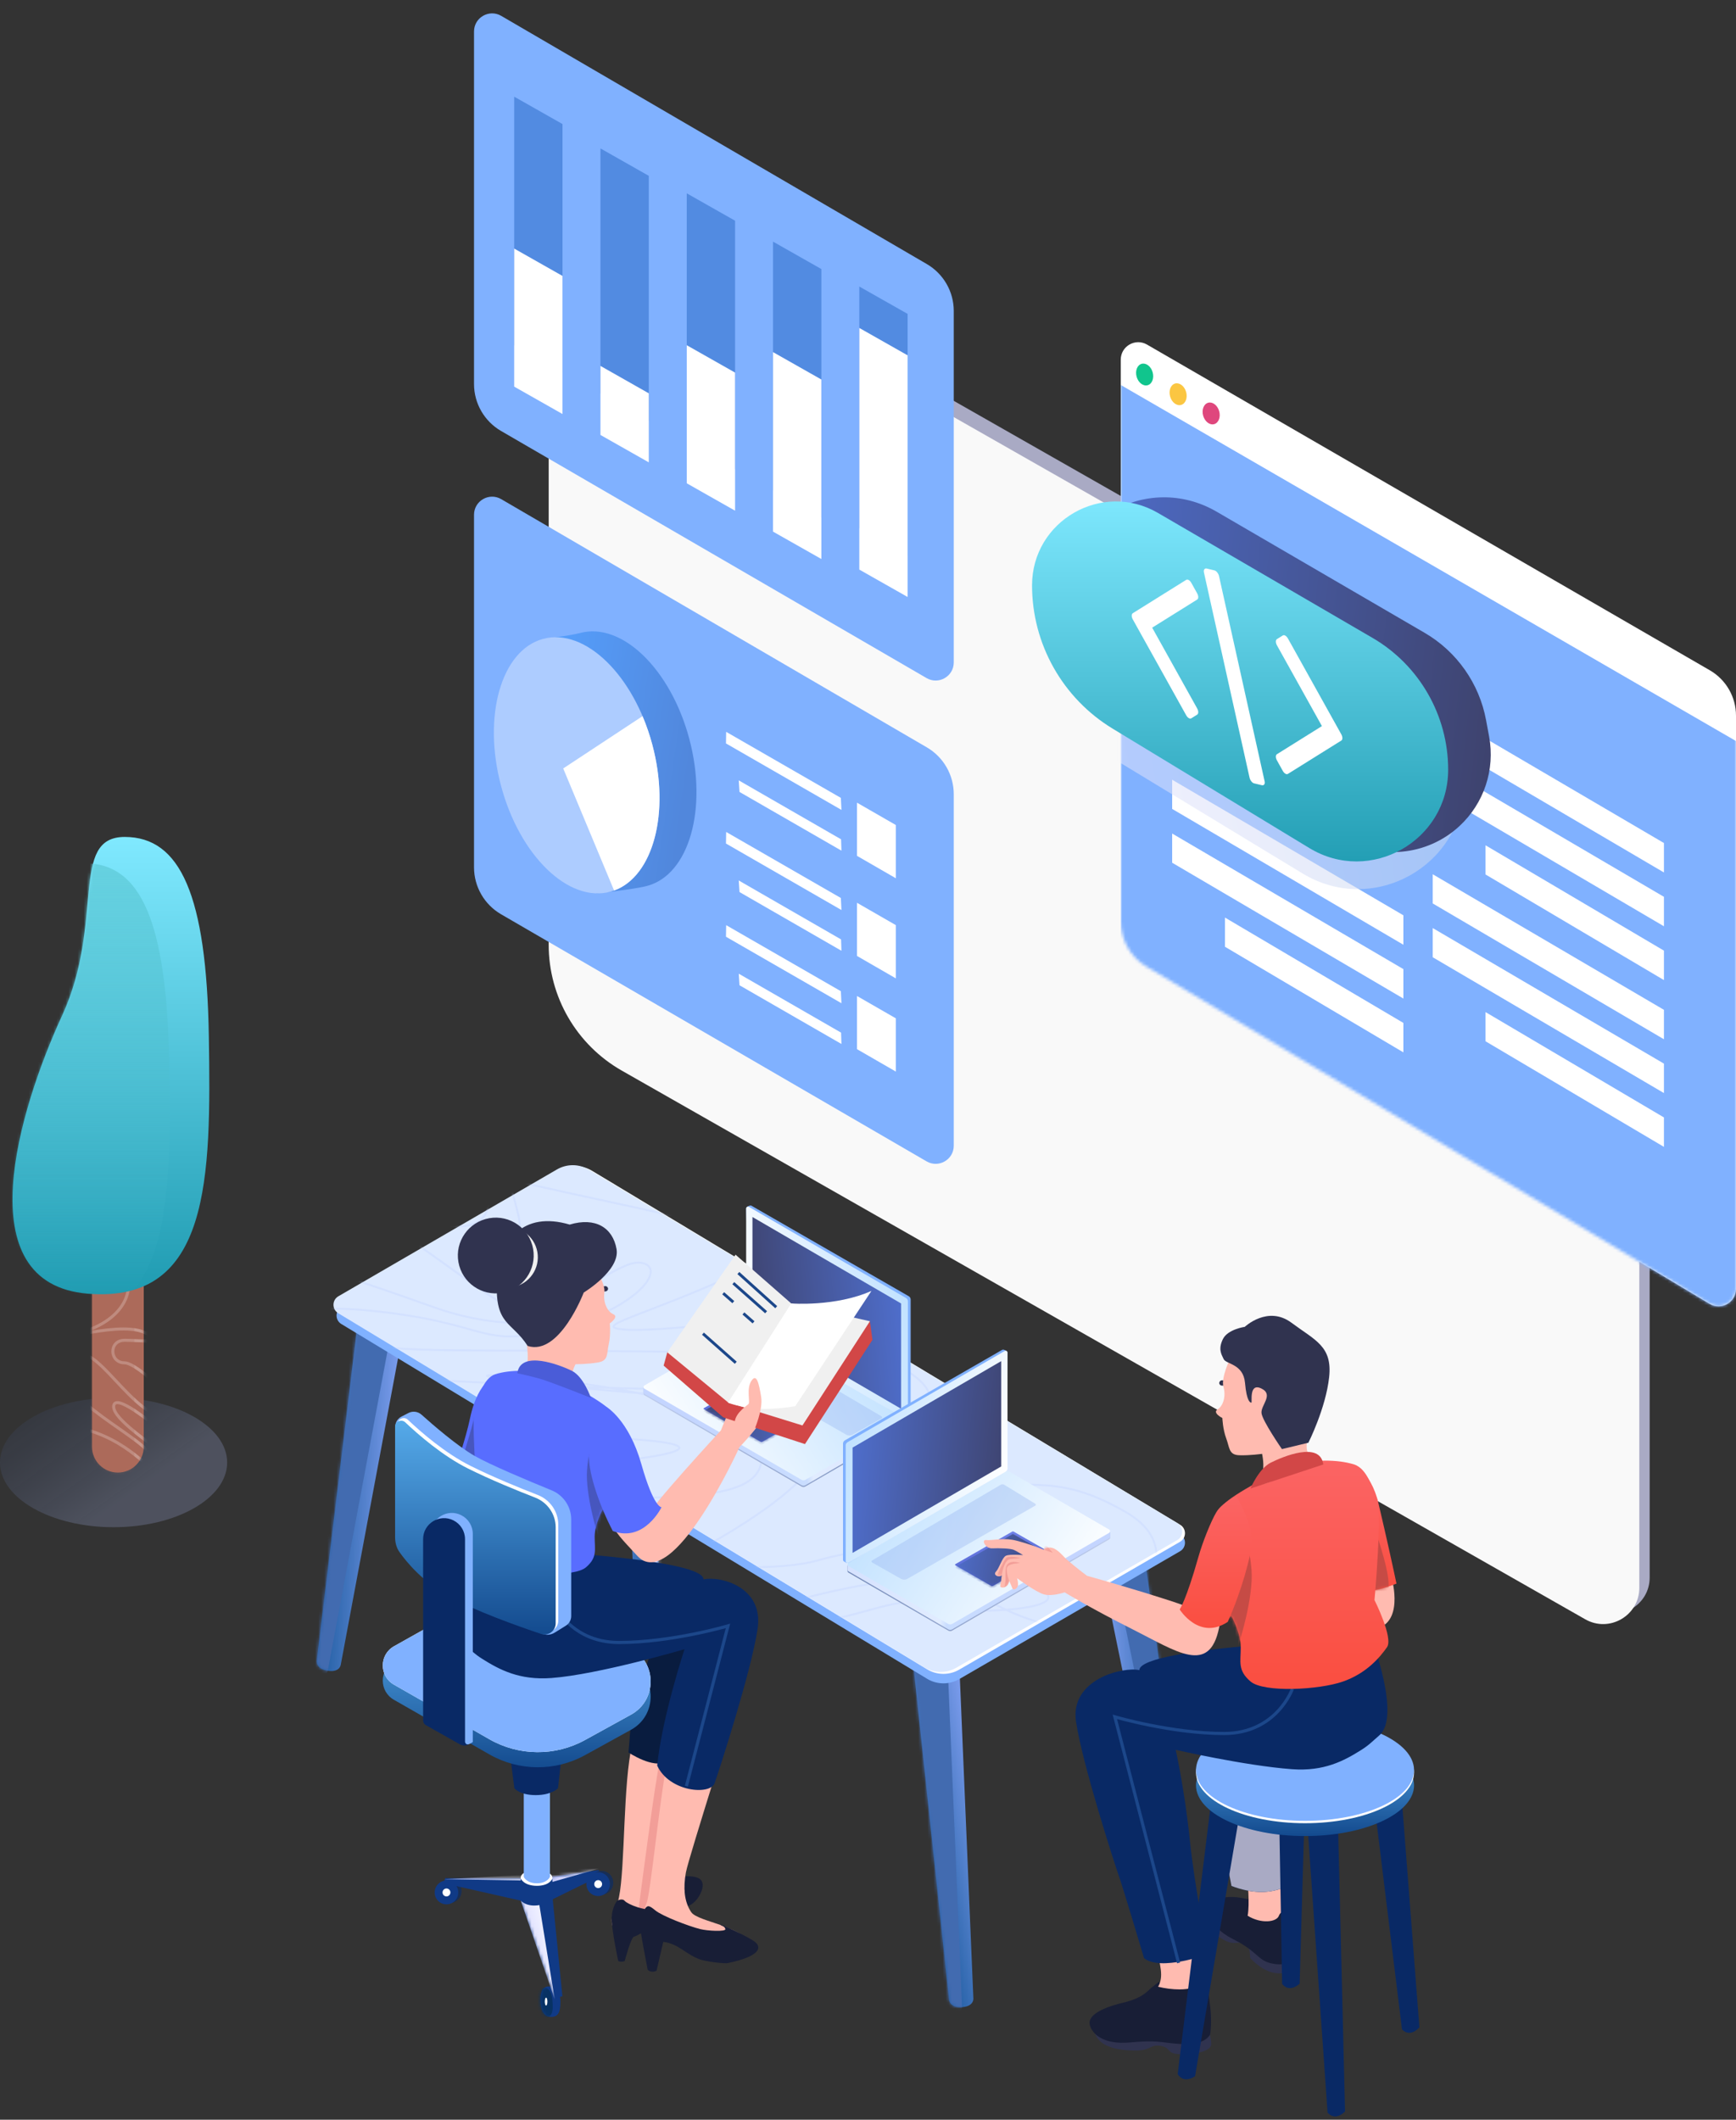 <svg xmlns="http://www.w3.org/2000/svg" width="570" height="696" fill="none" viewBox="0 0 570 696">
    <rect x="0" y="0" width="570" height="696" fill="#333333" stroke="none"/>
    <path fill="#A9AAC4" fill-rule="evenodd" d="M183.558 78.244c0-9.114 9.839-14.834 17.759-10.323l316.336 180.152c14.84 8.451 24.003 24.216 24.003 41.293v228.593c0 9.114-9.839 14.833-17.759 10.323L207.561 348.129c-14.839-8.451-24.003-24.215-24.003-41.293V78.244z" clip-rule="evenodd"/>
    <path fill="#F9F9F9" fill-rule="evenodd" d="M180.157 81.644c0-9.114 9.84-14.834 17.76-10.323l316.335 180.152c14.84 8.452 24.004 24.216 24.004 41.294v228.592c0 9.114-9.839 14.833-17.759 10.323L204.161 351.529c-14.84-8.451-24.004-24.215-24.004-41.293V81.644z" clip-rule="evenodd"/>
    <path fill="#80B1FF" fill-rule="evenodd" d="M164.573 163.894c-3.96-2.309-8.932.547-8.932 5.131v115.752c0 6.351 3.379 12.221 8.871 15.41l139.724 81.142c3.96 2.3 8.923-.557 8.923-5.136v-115.41c0-6.338-3.367-12.2-8.843-15.393l-139.743-81.496z" clip-rule="evenodd"/>
    <path fill="#fff" fill-rule="evenodd" d="M276.283 265.931l-37.917-21.832.062-3.804 37.658 21.683.197 3.953zm0 13.378l-33.473-19.281-.243-3.795 33.588 19.347.128 3.729zm17.869 9.068v-17.482l-12.759-7.341v17.459l12.759 7.364zM276.283 298.802l-37.917-21.833.062-3.804 37.658 21.684.197 3.953zm0 13.378l-33.473-19.281-.243-3.796 33.588 19.347.128 3.73zm17.869 9.067v-17.482l-12.759-7.341v17.46l12.759 7.363zM276.283 329.405l-37.917-21.833.062-3.804 37.658 21.684.197 3.953zm0 13.378l-33.473-19.281-.243-3.795 33.588 19.347.128 3.729zm17.869 9.068v-17.482l-12.759-7.341v17.459l12.759 7.364z" clip-rule="evenodd"/>
    <path fill="url(#prefix__paint0_linear)" fill-rule="evenodd" d="M212.526 290.868c13.722-3.706 19.906-25.296 13.812-48.222-6.095-22.926-22.159-38.506-35.882-34.8-3.381.913-12.137 1.926-12.137 1.926s-6.267 29.019-1.675 46.296c4.129 15.533 19.278 37.241 19.278 37.241s12.179-1.246 16.604-2.441z" clip-rule="evenodd"/>
    <path fill="#ADCCFF" fill-rule="evenodd" d="M200.388 292.794c13.723-3.707 19.907-25.296 13.813-48.222-6.095-22.926-22.159-38.506-35.882-34.8-13.722 3.706-19.906 25.296-13.812 48.222 6.094 22.925 22.159 38.506 35.881 34.8z" clip-rule="evenodd"/>
    <path fill="#fff" fill-rule="evenodd" d="M210.976 235.142l-26.049 17.173 16.712 40.084c12.842-4.648 18.467-25.61 12.561-47.827-.88-3.308-1.967-6.464-3.224-9.43z" clip-rule="evenodd"/>
    <mask id="prefix__a" width="33" height="58" x="184" y="235" maskUnits="userSpaceOnUse">
        <path fill="#fff" fill-rule="evenodd" d="M210.976 235.142l-26.049 17.173 16.712 40.084c12.842-4.648 18.467-25.61 12.561-47.827-.88-3.308-1.967-6.464-3.224-9.43z" clip-rule="evenodd"/>
    </mask>
    <path fill="#80B1FF" fill-rule="evenodd" d="M164.573 5.21c-3.96-2.31-8.932.546-8.932 5.13v115.752c0 6.351 3.379 12.221 8.871 15.41l139.724 81.143c3.96 2.299 8.923-.558 8.923-5.137v-115.41c0-6.338-3.367-12.2-8.843-15.393L164.573 5.209z" clip-rule="evenodd"/>
    <path fill="#528BE1" fill-rule="evenodd" d="M168.826 31.737l15.866 8.993v81.61l-15.866-8.994V31.737zM197.156 48.739l15.865 8.993v80.476l-15.865-8.993V48.739zM225.488 63.474l15.865 8.993v81.61l-15.865-8.993v-81.61zM253.818 79.343l15.865 8.993v81.609l-15.865-8.993v-81.61zM282.146 94.078l15.866 8.993v79.342l-15.866-8.993V94.078z" clip-rule="evenodd"/>
    <path fill="#fff" fill-rule="evenodd" d="M168.826 81.61l15.866 8.993v45.338l-15.866-8.993V81.609zM197.156 120.147l15.865 8.994v22.669l-15.865-8.993v-22.67zM225.488 113.347l15.865 8.993v45.338l-15.865-8.993v-45.338zM253.818 115.613l15.865 8.994v58.94l-15.865-8.993v-58.941zM282.146 107.679l15.866 8.993v79.343l-15.866-8.993v-79.343z" clip-rule="evenodd"/>
    <path fill="url(#prefix__paint1_linear)" fill-rule="evenodd" d="M37.292 501.448C16.696 501.448 0 491.935 0 480.201c0-11.735 16.696-21.248 37.292-21.248 20.595 0 37.291 9.513 37.291 21.248 0 11.734-16.696 21.247-37.291 21.247z" clip-rule="evenodd" opacity=".211"/>
    <path fill="#AC6A5A" d="M47.205 396.625H30.21v78.383c0 4.693 3.804 8.497 8.497 8.497s8.497-3.804 8.497-8.497v-78.383z"/>
    <mask id="prefix__b" width="18" height="88" x="30" y="396" maskUnits="userSpaceOnUse">
        <path fill="#fff" d="M47.205 396.625H30.21v78.383c0 4.693 3.804 8.497 8.497 8.497s8.497-3.804 8.497-8.497v-78.383z"/>
    </mask>
    <g mask="url(#prefix__b)">
        <path stroke="#fff" stroke-width=".99" d="M42.214 421.316s1.364 10.745-15.092 16.088c-16.456 5.343 10.892-4.052 20.083 0 9.192 4.052-.965 2.661-6.276 2.661-5.31 0-5.035 7.413 0 7.413 5.036 0 26.175 20.871 13.088 18.094-13.088-2.776-24.658-29.733-31.504-18.094-6.846 11.64 27.566 25.165 27.566 31.866 0 6.702-4.786-5.121-21.816-9.958s-12.947 28.733 7.356 25.297c20.302-3.436 22.033-13.949 16.81-18.175-5.224-4.227-16.295-11.62-15.008-15.267 1.287-3.648 14.955 8.145 14.955 8.145" opacity=".3"/>
        <path fill="#AC6A5A" d="M44.115 407.803H27.12v78.383c0 4.693 3.804 8.497 8.497 8.497s8.497-3.804 8.497-8.497v-78.383z" opacity=".256"/>
    </g>
    <path fill="url(#prefix__paint2_linear)" fill-rule="evenodd" d="M40.947 274.804c-18.273 0-6.406 27.906-20.58 58.697-14.173 30.79-31.696 88.03 8.517 91.275 40.212 3.246 40.431-38.067 39.685-84.459-.747-46.391-9.349-65.513-27.622-65.513z" clip-rule="evenodd"/>
    <mask id="prefix__c" width="65" height="151" x="4" y="274" maskUnits="userSpaceOnUse">
        <path fill="#fff" fill-rule="evenodd" d="M40.947 274.804c-18.273 0-6.406 27.906-20.58 58.697-14.173 30.79-31.696 88.03 8.517 91.275 40.212 3.246 40.431-38.067 39.685-84.459-.747-46.391-9.349-65.513-27.622-65.513z" clip-rule="evenodd"/>
    </mask>
    <g mask="url(#prefix__c)">
        <path fill="url(#prefix__paint3_linear)" fill-rule="evenodd" d="M27.906 283.456c-18.273 0-6.406 27.907-20.58 58.697-14.173 30.79-31.696 88.031 8.516 91.276 40.213 3.245 40.431-38.067 39.685-84.459-.746-46.392-9.348-65.514-27.621-65.514z" clip-rule="evenodd"/>
    </g>
    <path fill="url(#prefix__paint4_linear)" fill-rule="evenodd" d="M299.617 544.215l11.988 112.384s.245 2.801 4.371 2.44c4.126-.361 3.607-3.138 3.607-3.138l-4.823-114.388-15.143 2.702z" clip-rule="evenodd"/>
    <mask id="prefix__d" width="21" height="119" x="299" y="541" maskUnits="userSpaceOnUse">
        <path fill="#fff" fill-rule="evenodd" d="M299.617 544.215l11.988 112.384s.245 2.801 4.371 2.44c4.126-.361 3.607-3.138 3.607-3.138l-4.823-114.388-15.143 2.702z" clip-rule="evenodd"/>
    </mask>
    <g mask="url(#prefix__d)">
        <path fill="#426BB0" fill-rule="evenodd" d="M295.891 546.93l11.988 112.384s.245 2.801 4.371 2.44c4.126-.361 3.608-3.138 3.608-3.138l-4.823-114.388-15.144 2.702z" clip-rule="evenodd"/>
    </g>
    <path fill="url(#prefix__paint5_linear)" fill-rule="evenodd" d="M374.479 501.526l15.557 111.946s.439 2.777-3.651 3.425c-4.091.648-4.26-2.172-4.26-2.172l-22.993-112.157 15.347-1.042z" clip-rule="evenodd"/>
    <mask id="prefix__e" width="32" height="116" x="359" y="501" maskUnits="userSpaceOnUse">
        <path fill="#fff" fill-rule="evenodd" d="M374.479 501.526l15.557 111.946s.439 2.777-3.651 3.425c-4.091.648-4.26-2.172-4.26-2.172l-22.993-112.157 15.347-1.042z" clip-rule="evenodd"/>
    </mask>
    <g mask="url(#prefix__e)">
        <path fill="#426BB0" fill-rule="evenodd" d="M378.754 503.259l15.556 111.946s.44 2.777-3.651 3.425c-4.091.648-4.259-2.172-4.259-2.172l-22.994-112.157 15.348-1.042z" clip-rule="evenodd"/>
    </g>
    <path fill="url(#prefix__paint6_linear)" fill-rule="evenodd" d="M117.602 433.042l-13.6 112.2s-.392 2.784 3.71 3.361c4.101.576 4.221-2.246 4.221-2.246l21.032-112.542-15.363-.773z" clip-rule="evenodd"/>
    <mask id="prefix__f" width="30" height="116" x="103" y="433" maskUnits="userSpaceOnUse">
        <path fill="#fff" fill-rule="evenodd" d="M117.602 433.042l-13.6 112.2s-.392 2.784 3.71 3.361c4.101.576 4.221-2.246 4.221-2.246l21.032-112.542-15.363-.773z" clip-rule="evenodd"/>
    </mask>
    <g mask="url(#prefix__f)">
        <path fill="#426BB0" fill-rule="evenodd" d="M113.36 434.849L99.76 547.05s-.391 2.784 3.71 3.36c4.101.577 4.221-2.246 4.221-2.246l21.032-112.541-15.363-.774z" clip-rule="evenodd"/>
    </g>
    <path fill="url(#prefix__paint7_linear)" fill-rule="evenodd" d="M218.132 408.499l-2.117 112.649s0 2.803-4.082 2.803c-4.083 0-3.812-2.803-3.812-2.803l-5.092-114.017 15.103 1.368z" clip-rule="evenodd"/>
    <mask id="prefix__g" width="16" height="117" x="203" y="407" maskUnits="userSpaceOnUse">
        <path fill="#fff" fill-rule="evenodd" d="M218.132 408.499l-2.117 112.649s0 2.803-4.082 2.803c-4.083 0-3.812-2.803-3.812-2.803l-5.092-114.017 15.103 1.368z" clip-rule="evenodd"/>
    </mask>
    <g mask="url(#prefix__g)">
        <path fill="url(#prefix__paint8_linear)" fill-rule="evenodd" d="M222.024 410.872l-2.117 112.649s0 2.803-4.082 2.803c-4.083 0-3.812-2.803-3.812-2.803l-5.092-114.017 15.103 1.368z" clip-rule="evenodd"/>
    </g>
    <path fill="#80B1FF" fill-rule="evenodd" d="M304.409 551.217c3.233 1.958 7.277 1.998 10.548.104l72.503-41.978c2.131-1.234 2.157-4.301.048-5.57L194.384 387.522c-3.236-1.948-7.276-1.978-10.541-.08l-71.73 41.714c-2.123 1.235-2.15 4.291-.05 5.563l192.346 116.498z" clip-rule="evenodd"/>
    <path fill="#fff" fill-rule="evenodd" d="M304.409 548.104c3.233 1.958 7.277 1.998 10.548.104l72.503-41.978c2.131-1.234 2.157-4.301.048-5.57L194.384 384.409c-3.236-1.947-7.276-1.978-10.541-.079l-71.73 41.714c-2.123 1.234-2.15 4.29-.05 5.562l192.346 116.498z" clip-rule="evenodd"/>
    <path fill="#DCE9FF" fill-rule="evenodd" d="M303.481 547.477c3.229 1.951 7.264 1.991 10.531.104l72.533-41.905c2.134-1.233 2.161-4.304.048-5.573L193.389 384.057c-3.232-1.941-7.263-1.971-10.524-.079l-71.76 41.64c-2.126 1.234-2.153 4.294-.05 5.566l192.426 116.293z" clip-rule="evenodd"/>
    <mask id="prefix__h" width="280" height="167" x="109" y="382" maskUnits="userSpaceOnUse">
        <path fill="#fff" fill-rule="evenodd" d="M303.481 547.477c3.229 1.951 7.264 1.991 10.531.104l72.533-41.905c2.134-1.233 2.161-4.304.048-5.573L193.389 384.057c-3.232-1.941-7.263-1.971-10.524-.079l-71.76 41.64c-2.126 1.234-2.153 4.294-.05 5.566l192.426 116.293z" clip-rule="evenodd"/>
    </mask>
    <g mask="url(#prefix__h)">
        <path fill-rule="evenodd" stroke="#C5D6FF" stroke-width=".647" d="M369.795 496.57c20.984 12.198 3.989 31.814-8.301 36.785-12.291 4.971-32.277-4.971-36.214-7.438-3.936-2.468-14.82-8.535-34.065-6.557-19.244 1.977-63.884 14.4-37.66 14.4 26.224 0 39.986-10.797 50.412-6.811 10.427 3.985 59.901 1.905 31.649-7.789-28.252-9.694-42.146-13.765-67.123-6.811-24.977 6.955-93.462-3.435-83.491-14.899 9.97-11.464 69.213 2.27 64.814-21.205-4.399-23.474-134.988-28.711-73.441-22.006 61.548 6.706 72.903 3.087 90.242 16.408 17.338 13.322-65.503 58.522-99.207 60.392-38.274 2.124-17.464-46.282 26.524-50.378 43.989-4.095 36.845-8.366-12.635-9.03-19.317-.259-56.382 4.833-74.166.756-27.769-6.367-28.277-22.626 7.407-20.731 58.536 3.108 107.336 5.935 133.311 3.525 25.975-2.41 54.85-9.779-9.928-11.058-64.779-1.28-99.271.223-115.347-2.174-16.076-2.396-37.488-15.513.562-11.443 38.05 4.069 34.097 12.304 59.475 6.037 25.378-6.268 35.956-19.197 28.923-21.665-7.033-2.467-17.066 10.429-35.233 11.515-18.167 1.087-2.731-13.367-6.132-27.543-3.4-14.176-8.898-27.804-9.655-4.766-.758 23.038-52.752-7.644-52.752-7.644s-2.152.252 28.379 21.589c30.531 21.338 31.043 24.757 48.244 21.654 17.202-3.102-6.043 12.372-41.965-.476-35.922-12.848-55.23-18.225-55.23-18.225s-25.076-51.634 48.951-31.472c74.027 20.163 137.218 24.463 105.943 38.658-31.275 14.195-48.453 17.399-37.139 18.375 11.313.976 50.884-4.18 50.884-4.18s62.884 19.222 46.658 30.455c-16.227 11.232-10.975 24.445 12.947 24.891 23.922.446 33.374-3.337 54.359 8.861z" clip-rule="evenodd" opacity=".4"/>
    </g>
    <path fill="url(#prefix__paint9_linear)" fill-rule="evenodd" d="M244.397 438.043c.372-.199.82-.197 1.189.007l51.943 28.714v1.721c0 .221-.118.426-.309.537l-32.786 19.06c-.385.224-.862.224-1.248 0l-51.602-29.984c-.191-.111-.309-.315-.309-.537v-1.721l33.122-17.797z" clip-rule="evenodd"/>
    <path fill="url(#prefix__paint10_linear)" fill-rule="evenodd" d="M244.397 437.635c.372-.2.82-.197 1.189.007l51.943 28.713v1.722c0 .221-.118.425-.309.537l-32.786 19.059c-.385.224-.862.224-1.248 0l-51.602-29.983c-.191-.111-.309-.316-.309-.537v-1.722l33.122-17.796z" clip-rule="evenodd"/>
    <path fill="url(#prefix__paint11_linear)" fill-rule="evenodd" d="M244.369 435.894c.385-.223.861-.223 1.246 0l51.578 29.924c.412.239.412.835 0 1.074l-32.761 19.001c-.385.223-.861.223-1.246 0l-51.577-29.924c-.413-.24-.413-.835 0-1.075l32.76-19z" clip-rule="evenodd"/>
    <path fill="url(#prefix__paint12_linear)" fill-rule="evenodd" d="M247.182 440.164c-.341-.2-.764-.196-1.101.01l-10.221 6.252c-.231.141-.226.479.009.613l41.98 24.02c.654.374 1.458.376 2.114.005l9.518-5.379c.239-.135.242-.478.005-.617l-42.304-24.904z" clip-rule="evenodd" opacity=".246"/>
    <path fill="url(#prefix__paint13_linear)" fill-rule="evenodd" d="M242.99 455.559c.137-.079.306-.079.444 0l18.668 10.688c.15.086.15.302 0 .388l-11.857 6.786c-.138.079-.307.079-.444 0l-18.669-10.688c-.15-.086-.15-.302 0-.388l11.858-6.786z" clip-rule="evenodd"/>
    <mask id="prefix__i" width="32" height="19" x="231" y="455" maskUnits="userSpaceOnUse">
        <path fill="#fff" fill-rule="evenodd" d="M242.99 455.559c.137-.079.306-.079.444 0l18.668 10.688c.15.086.15.302 0 .388l-11.857 6.786c-.138.079-.307.079-.444 0l-18.669-10.688c-.15-.086-.15-.302 0-.388l11.858-6.786z" clip-rule="evenodd"/>
    </mask>
    <g mask="url(#prefix__i)">
        <path fill="url(#prefix__paint14_linear)" fill-rule="evenodd" d="M242.99 456.449c.137-.079.306-.079.444 0l18.668 10.688c.15.086.15.302 0 .388l-11.857 6.787c-.138.078-.307.078-.444 0l-18.669-10.689c-.15-.085-.15-.302 0-.388l11.858-6.786z" clip-rule="evenodd"/>
    </g>
    <path fill="#80B1FF" fill-rule="evenodd" d="M246.19 395.848c.177-.071.376-.057.541.038l51.651 29.72c.386.222.623.632.623 1.077v38.134c0 .218-.114.42-.301.532l-.697.42c-.296.178-.666.178-.962 0l-50.582-30.477c-.364-.22-.59-.61-.6-1.035l-.857-37.282c-.009-.388.224-.741.584-.886l.6-.241z" clip-rule="evenodd"/>
    <path fill="url(#prefix__paint15_linear)" fill-rule="evenodd" d="M244.991 396.813c0-.478.519-.777.933-.537l51.575 29.923c.383.222.618.631.618 1.074v38.004c0 .478-.518.777-.932.537l-51.575-29.923c-.383-.222-.619-.631-.619-1.074v-38.004z" clip-rule="evenodd"/>
    <path fill="url(#prefix__paint16_linear)" fill-rule="evenodd" d="M247.064 399.596l48.802 28.388v34.575l-48.802-28.388v-34.575z" clip-rule="evenodd"/>
    <path fill="url(#prefix__paint17_linear)" fill-rule="evenodd" d="M331.399 485.367c-.372-.2-.819-.197-1.189.007l-51.942 28.713v1.722c0 .221.117.426.309.537l32.785 19.059c.386.225.862.225 1.248 0l51.602-29.983c.191-.111.309-.316.309-.537v-1.721l-33.122-17.797z" clip-rule="evenodd"/>
    <path fill="url(#prefix__paint18_linear)" fill-rule="evenodd" d="M331.399 484.959c-.372-.2-.819-.197-1.189.007l-51.942 28.713v1.722c0 .221.117.425.309.536l32.785 19.06c.386.224.862.224 1.248 0l51.602-29.983c.191-.112.309-.316.309-.537v-1.722l-33.122-17.796z" clip-rule="evenodd"/>
    <path fill="url(#prefix__paint19_linear)" fill-rule="evenodd" d="M331.426 483.217c-.386-.223-.861-.223-1.247 0l-51.577 29.924c-.413.239-.412.835 0 1.074l32.76 19.001c.386.223.861.223 1.247 0l51.577-29.924c.413-.24.413-.835 0-1.075l-32.76-19z" clip-rule="evenodd"/>
    <path fill="url(#prefix__paint20_linear)" fill-rule="evenodd" d="M328.614 487.487c.34-.2.763-.196 1.1.01l10.221 6.252c.232.141.227.479-.009.613l-41.98 24.019c-.654.375-1.457.377-2.114.006l-9.518-5.379c-.238-.135-.242-.478-.005-.617l42.305-24.904z" clip-rule="evenodd" opacity=".246"/>
    <path fill="url(#prefix__paint21_linear)" fill-rule="evenodd" d="M332.804 502.882c-.138-.079-.307-.079-.444 0l-18.668 10.688c-.15.086-.15.302 0 .388l11.857 6.787c.138.078.307.078.444 0l18.668-10.688c.15-.086.15-.303 0-.388l-11.857-6.787z" clip-rule="evenodd"/>
    <mask id="prefix__j" width="32" height="19" x="313" y="502" maskUnits="userSpaceOnUse">
        <path fill="#fff" fill-rule="evenodd" d="M332.804 502.882c-.138-.079-.307-.079-.444 0l-18.668 10.688c-.15.086-.15.302 0 .388l11.857 6.787c.138.078.307.078.444 0l18.668-10.688c.15-.086.15-.303 0-.388l-11.857-6.787z" clip-rule="evenodd"/>
    </mask>
    <g mask="url(#prefix__j)">
        <path fill="url(#prefix__paint22_linear)" fill-rule="evenodd" d="M332.804 503.773c-.138-.079-.307-.079-.444 0l-18.668 10.688c-.15.086-.15.302 0 .388l11.857 6.786c.138.079.307.079.444 0l18.668-10.688c.15-.086.15-.302 0-.388l-11.857-6.786z" clip-rule="evenodd"/>
    </g>
    <path fill="#80B1FF" fill-rule="evenodd" d="M329.604 443.171c-.176-.071-.376-.057-.541.038l-51.651 29.72c-.385.222-.622.632-.622 1.077v38.134c0 .218.114.42.3.532l.698.42c.295.179.665.179.961 0l50.582-30.477c.364-.22.591-.61.601-1.035l.857-37.282c.009-.388-.224-.741-.584-.886l-.601-.241z" clip-rule="evenodd"/>
    <path fill="url(#prefix__paint23_linear)" fill-rule="evenodd" d="M330.804 444.136c0-.478-.519-.777-.933-.537l-51.575 29.923c-.383.222-.619.631-.619 1.074V512.6c0 .479.519.777.933.537l51.575-29.922c.383-.223.619-.632.619-1.075v-38.004z" clip-rule="evenodd"/>
    <path fill="url(#prefix__paint24_linear)" fill-rule="evenodd" d="M328.733 446.919l-48.803 28.388v34.575l48.803-28.388v-34.575z" clip-rule="evenodd"/>
    <path fill="#FFBBB0" fill-rule="evenodd" d="M212.998 543.047l.677 7.376s-4.908 12.182-7.077 27.755c-2.169 15.573-1.444 42.734-4.26 47.524-2.816 4.791-1.189 8.301.919 9.312 2.108 1.011 5.801-1.067 12.52-5.819 6.719-4.752 14.271-7.334 13.151-10.176-1.121-2.842-12.954 2.089-14.193 0-1.239-2.089 14.778-64.364 14.193-68.596-.586-4.232-1.121-17.398-1.121-17.398l-14.809 10.022z" clip-rule="evenodd"/>
    <path fill="#F29E98" fill-rule="evenodd" d="M219.536 546.292l1.166 9.709s-3.868 19.721-5.758 32.154c-1.89 12.434-5.809 42.668-5.809 42.668l3.006 1.705 16.918-83.977-9.523-2.259z" clip-rule="evenodd"/>
    <path fill="#181E36" fill-rule="evenodd" d="M202.588 624.14s1.643-1.031 2.529 0c.886 1.032 6.805 3.663 10.827 2.636 4.022-1.026 8.857-4.506 8.857-5.82 0-1.313-5.619-4.131-5.619-4.131s7.611-1.762 10.437 0c2.826 1.762-.366 7.511-3.105 8.731-2.739 1.22-17.301 10.318-18.298 10.318-.997 0-3.099 8.015-3.099 8.015s-1.115.495-2.13 0c0 0-2.152-10.107-2.152-13.849 0-3.742 1.753-5.9 1.753-5.9z" clip-rule="evenodd"/>
    <path fill="#FFBBB0" fill-rule="evenodd" d="M225.619 541.266l.493 11.657s-5.094 15.793-7.327 27.067c-2.233 11.273-5.243 42.145-6.507 44.968-1.263 2.822-2.784 10.304.463 12.157 2.067 1.179.222-1.018 6.044-.921 3.323.055 14.461 4.626 17.753 4.626 9.06 0 8.609-3.86 7.273-5.243-.695-.72-3.363-2.131-7.273-3.531-3.609-1.292-8.459-2.531-9.584-4.205-2.344-3.49-2.649-7.982-1.745-13.035.903-5.052 18.118-58.337 18.96-63.251.842-4.914 1.493-18.53 1.493-18.53l-20.043 8.241z" clip-rule="evenodd"/>
    <path fill="#091C3F" fill-rule="evenodd" d="M213.409 543.336s-4.417 13.601-5.868 21.156c-.899 4.679-.714 6.362-1.189 10.905 0 0 8.131 5.515 12.595 2.986 2.101-11.778 13.433-42.041 13.433-42.041l-18.971 6.994z" clip-rule="evenodd"/>
    <mask id="prefix__k" width="27" height="44" x="206" y="536" maskUnits="userSpaceOnUse">
        <path fill="#fff" fill-rule="evenodd" d="M213.409 543.336s-4.417 13.601-5.868 21.156c-.899 4.679-.714 6.362-1.189 10.905 0 0 8.131 5.515 12.595 2.986 2.101-11.778 13.433-42.041 13.433-42.041l-18.971 6.994z" clip-rule="evenodd"/>
    </mask>
    <path fill="#172E56" fill-rule="evenodd" d="M147.682 624.841c2.138 0 3.871-1.751 3.871-3.91 0-2.16-1.733-3.911-3.871-3.911-2.139 0-3.872 1.751-3.872 3.911 0 2.159 1.733 3.91 3.872 3.91z" clip-rule="evenodd"/>
    <path fill="#103A86" fill-rule="evenodd" d="M177.675 616.8l18.851-2.773 1.167 1.609-17.116 8.401-2.902-7.237z" clip-rule="evenodd"/>
    <mask id="prefix__l" width="21" height="11" x="177" y="614" maskUnits="userSpaceOnUse">
        <path fill="#fff" fill-rule="evenodd" d="M177.675 616.8l18.851-2.773 1.167 1.609-17.116 8.401-2.902-7.237z" clip-rule="evenodd"/>
    </mask>
    <g mask="url(#prefix__l)">
        <path fill="url(#prefix__paint25_linear)" fill-rule="evenodd" d="M179.787 618.363l26.119-7.45-27.635 4.168 1.516 3.282z" clip-rule="evenodd"/>
    </g>
    <path fill="#103A86" fill-rule="evenodd" d="M180.162 652.233c2.43.009 3.837 1.544 3.85 5.044.013 3.5-.791 4.972-3.026 4.963-2.235-.008-3.3-1.903-3.516-4.535-.217-2.633.262-5.481 2.692-5.472z" clip-rule="evenodd"/>
    <mask id="prefix__m" width="8" height="11" x="177" y="652" maskUnits="userSpaceOnUse">
        <path fill="#fff" fill-rule="evenodd" d="M180.162 652.233c2.43.009 3.837 1.544 3.85 5.044.013 3.5-.791 4.972-3.026 4.963-2.235-.008-3.3-1.903-3.516-4.535-.217-2.633.262-5.481 2.692-5.472z" clip-rule="evenodd"/>
    </mask>
    <g mask="url(#prefix__m)">
        <path fill="#083263" fill-rule="evenodd" d="M177.84 652.749c1.964-.691 3.355 1.191 3.536 3.956.181 2.764.339 4.903-1.615 5.772-1.953.87-3.978-1.675-3.988-4.408-.01-2.733.103-4.629 2.067-5.32z" clip-rule="evenodd"/>
    </g>
    <path fill="#103A86" fill-rule="evenodd" d="M175.487 616.686h-29.334l-.405 1.676 29.005 6.55.734-8.226z" clip-rule="evenodd"/>
    <mask id="prefix__n" width="31" height="9" x="145" y="616" maskUnits="userSpaceOnUse">
        <path fill="#fff" fill-rule="evenodd" d="M175.487 616.686h-29.334l-.405 1.676 29.005 6.55.734-8.226z" clip-rule="evenodd"/>
    </mask>
    <g mask="url(#prefix__n)">
        <path fill="url(#prefix__paint26_linear)" fill-rule="evenodd" d="M145.748 617.02l26.228.437v-1.821l-26.228 1.384z" clip-rule="evenodd"/>
    </g>
    <path fill="#fff" fill-rule="evenodd" d="M176.276 619.389c2.851 0 5.098-1.12 5.098-2.704s-2.247-2.704-5.098-2.704-5.3.981-5.3 2.6c0 1.619 2.449 2.808 5.3 2.808z" clip-rule="evenodd"/>
    <path fill="#103A86" fill-rule="evenodd" d="M170.976 624.037l11.174 31.996 2.513-.568-3.14-31.428-.153-7.238s-.793 2.396-5.094 2.396c-4.302 0-5.3-2.396-5.3-2.396v7.238z" clip-rule="evenodd"/>
    <mask id="prefix__o" width="15" height="41" x="170" y="616" maskUnits="userSpaceOnUse">
        <path fill="#fff" fill-rule="evenodd" d="M170.976 624.037l11.174 31.996 2.513-.568-3.14-31.428-.153-7.238s-.793 2.396-5.094 2.396c-4.302 0-5.3-2.396-5.3-2.396v7.238z" clip-rule="evenodd"/>
    </mask>
    <g mask="url(#prefix__o)">
        <path fill="url(#prefix__paint27_linear)" fill-rule="evenodd" d="M170.976 624.037s1.851 2.225 6.125 1.483l5.07 31.182-11.195-32.665z" clip-rule="evenodd"/>
    </g>
    <path fill="#80B1FF" fill-rule="evenodd" d="M171.974 584.435v31.803s.848 2.124 4.302 2.124c3.454 0 4.301-2.124 4.301-2.124v-31.803h-8.603z" clip-rule="evenodd"/>
    <path fill="#fff" fill-rule="evenodd" d="M179.306 658.511c.237 0 .43-.583.43-1.303s-.193-1.304-.43-1.304c-.238 0-.43.584-.43 1.304 0 .72.192 1.303.43 1.303z" clip-rule="evenodd"/>
    <path fill="#103A86" fill-rule="evenodd" d="M146.594 625.278c2.138 0 3.872-1.751 3.872-3.911 0-2.159-1.734-3.91-3.872-3.91s-3.871 1.751-3.871 3.91c0 2.16 1.733 3.911 3.871 3.911z" clip-rule="evenodd"/>
    <path fill="#172E56" fill-rule="evenodd" d="M197.49 622.107c2.138 0 3.871-1.751 3.871-3.91 0-2.16-1.733-3.911-3.871-3.911s-3.872 1.751-3.872 3.911c0 2.159 1.734 3.91 3.872 3.91z" clip-rule="evenodd"/>
    <path fill="#103A86" fill-rule="evenodd" d="M196.402 622.544c2.138 0 3.872-1.751 3.872-3.911 0-2.159-1.734-3.91-3.872-3.91s-3.871 1.751-3.871 3.91c0 2.16 1.733 3.911 3.871 3.911z" clip-rule="evenodd"/>
    <path fill="#fff" fill-rule="evenodd" d="M196.403 619.937c.713 0 1.291-.584 1.291-1.304 0-.72-.578-1.303-1.291-1.303-.712 0-1.29.583-1.29 1.303s.578 1.304 1.29 1.304zM146.596 622.671c.713 0 1.29-.583 1.29-1.303s-.577-1.304-1.29-1.304c-.713 0-1.291.584-1.291 1.304 0 .72.578 1.303 1.291 1.303z" clip-rule="evenodd"/>
    <path fill="#092965" fill-rule="evenodd" d="M162.647 538.265l6.235 48.893s1.729 2.252 7.002 2.252c5.274 0 7.335-2.252 7.335-2.252l5.993-54.133-26.565 5.24z" clip-rule="evenodd"/>
    <path fill="url(#prefix__paint28_linear)" fill-rule="evenodd" d="M207.211 567.95c8.513-4.695 8.574-16.909.108-21.69l-16.186-9.139c-14.49-8.183-32.201-8.206-46.712-.061l-15.037 8.441c-4.909 2.755-4.938 9.81-.052 12.606l31.342 17.931c9.716 5.559 21.627 5.652 31.429.245l15.108-8.333z" clip-rule="evenodd"/>
    <path fill="#fff" fill-rule="evenodd" d="M207.211 562.975c8.513-4.695 8.574-16.909.108-21.69l-16.186-9.14c-14.49-8.182-32.201-8.205-46.712-.06l-15.037 8.44c-4.909 2.755-4.938 9.811-.052 12.607l31.342 17.931c9.716 5.559 21.627 5.652 31.429.245l15.108-8.333z" clip-rule="evenodd"/>
    <path fill="#80B1FF" fill-rule="evenodd" d="M207.211 562.975c8.513-4.695 8.574-16.909.108-21.69l-16.186-9.14c-14.49-8.182-32.201-8.205-46.712-.06l-15.037 8.44c-4.909 2.755-4.938 9.811-.052 12.607l31.342 17.931c9.716 5.559 21.627 5.652 31.429.245l15.108-8.333z" clip-rule="evenodd"/>
    <path fill="#092965" fill-rule="evenodd" d="M155.045 508.15s-9.85 25.53-2.616 31.756c2.315 1.993 3.323 3.144 5.947 4.793 5.573 3.505 12.152 7.049 22.662 6.27 15.458-1.147 43.713-9.463 43.713-9.463s-7.358 22.322-8.974 38.193c3.922 8.644 17.421 9.878 18.877 5.763 1.455-4.115 12.062-36.796 14.111-50.724 2.05-13.927-12.599-17.351-17.759-16.15-.093-7.849-75.961-10.438-75.961-10.438z" clip-rule="evenodd"/>
    <path stroke="#1C478A" stroke-width="1.035" d="M180.911 524.734s5.151 14.563 22.353 14.563 35.757-5.441 35.757-5.441l-13.652 52.631"/>
    <path fill="#092965" fill-rule="evenodd" d="M156.083 504.833s-1.001 6.909 11.115 10.989c12.116 4.08 26.995 2.41 26.995-2.87s-38.11-8.119-38.11-8.119z" clip-rule="evenodd"/>
    <path fill="#586DFF" fill-rule="evenodd" d="M163.392 451.765s-6.255.497-9.092 14.045c-2.838 13.547-10.742 28.402-3.839 33.672 6.903 5.27 14.925-15.508 14.925-15.508l-1.994-32.209z" clip-rule="evenodd"/>
    <mask id="prefix__p" width="19" height="50" x="147" y="451" maskUnits="userSpaceOnUse">
        <path fill="#fff" fill-rule="evenodd" d="M163.392 451.765s-6.255.497-9.092 14.045c-2.838 13.547-10.742 28.402-3.839 33.672 6.903 5.27 14.925-15.508 14.925-15.508l-1.994-32.209z" clip-rule="evenodd"/>
    </mask>
    <g mask="url(#prefix__p)">
        <path fill="#4756BE" fill-rule="evenodd" d="M165.075 450.058s-6.255.497-9.092 14.045c-2.838 13.547-10.742 28.403-3.839 33.672 6.903 5.27 14.925-15.508 14.925-15.508l-1.994-32.209z" clip-rule="evenodd"/>
    </g>
    <path fill="#586DFF" fill-rule="evenodd" d="M156.238 460.663c.844-1.431 2.377-8.153 6.38-9.437 5.02-1.611 12.128-1.369 16.332 0 7.814 2.543 20.479 9.988 21.62 12.176 1.14 2.188 2.775 10.861 3.723 15.662.948 4.802 3.185 17.171-6.383 16.503 0 0-2.659 4.757-2.659 9.026 0 4.27.959 6.754-2.841 10.016-3.801 3.262-19.599 2.461-26.556 0-6.957-2.46-10.778-7.282-12.679-10.016-1.901-2.734 3.592-13.772 3.592-13.772s-2.43-26.931-.529-30.158z" clip-rule="evenodd"/>
    <mask id="prefix__q" width="54" height="67" x="152" y="450" maskUnits="userSpaceOnUse">
        <path fill="#fff" fill-rule="evenodd" d="M156.238 460.663c.844-1.431 2.377-8.153 6.38-9.437 5.02-1.611 12.128-1.369 16.332 0 7.814 2.543 20.479 9.988 21.62 12.176 1.14 2.188 2.775 10.861 3.723 15.662.948 4.802 3.185 17.171-6.383 16.503 0 0-2.659 4.757-2.659 9.026 0 4.27.959 6.754-2.841 10.016-3.801 3.262-19.599 2.461-26.556 0-6.957-2.46-10.778-7.282-12.679-10.016-1.901-2.734 3.592-13.772 3.592-13.772s-2.43-26.931-.529-30.158z" clip-rule="evenodd"/>
    </mask>
    <g mask="url(#prefix__q)">
        <path fill="#4756BE" fill-rule="evenodd" d="M196.706 467.182s-4.316 19.05 2.894 28.966c7.209 9.916-2.894 9.127-2.894 9.127s-3.487-10.349-3.979-19.344c-.492-8.995 3.979-18.749 3.979-18.749z" clip-rule="evenodd"/>
    </g>
    <rect width="5.134" height="1.722" x="194.434" y="423.034" fill="#30334F" rx=".861" transform="rotate(-10 194.434 423.034)"/>
    <path fill="#FFBBB0" fill-rule="evenodd" d="M194.891 415.472s3.993 5.884 3.552 8.971c-.441 3.086.896 6.184 2.905 7.049 2.009.866-1.128 3.03-1.128 3.03s.378 3.641-.329 6.781c-.706 3.14-.027 5.428-3.447 6.031-3.419.603-7.474.594-7.474.594s-2.026 3.737-.799 5.733c1.226 1.996 3.107.704 2.341 2.21s-18.211-5.346-18.211-5.346c.814-2.246 1.085-3.713.953-6.099-.493-8.959-4.586-30.817 5.624-32.617 10.209-1.8 16.013 3.663 16.013 3.663z" clip-rule="evenodd"/>
    <path fill="#4A5CD8" fill-rule="evenodd" d="M194.004 458.981s-2.303-6.911-6.243-8.883c-3.941-1.972-16.893-6.923-17.901.8 0 0 5.633 1.187 8.495 2.145 5.186 1.736 15.649 5.938 15.649 5.938z" clip-rule="evenodd"/>
    <path fill="#30334F" fill-rule="evenodd" d="M191.662 424.397s12.011-7.26 10.773-14.279c-1.237-7.019-6.93-10.572-15.391-8.034-15.191-4.504-23.31 4.942-23.895 19.021-.584 14.078 4.937 12.779 10.106 20.828 10.464 3.37 18.407-17.536 18.407-17.536z" clip-rule="evenodd"/>
    <path fill="#F0F0F0" fill-rule="evenodd" d="M168.356 422.611c5.418-.956 9.037-6.117 8.082-11.529-.954-5.412-6.12-9.025-11.538-8.07-5.418.956-9.037 6.117-8.082 11.529.954 5.412 6.12 9.025 11.538 8.07z" clip-rule="evenodd"/>
    <path fill="#30334F" fill-rule="evenodd" d="M164.942 424.488c6.773-1.194 11.296-7.647 10.103-14.411-1.193-6.765-7.65-11.281-14.423-10.087-6.772 1.194-11.296 7.646-10.103 14.411 1.193 6.765 7.65 11.281 14.423 10.087z" clip-rule="evenodd"/>
    <path fill="#80B1FF" fill-rule="evenodd" d="M138.403 464.498c-1.169-1.049-2.865-1.283-4.262-.567l-2.333 1.197c-1.408.722-2.207 2.256-1.99 3.825l4.395 31.832c.38 2.753 1.862 5.233 4.106 6.873l38.611 28.203c1.534 1.12 3.595 1.197 5.208.192l3.657-2.276c1.093-.681 1.757-1.876 1.757-3.163v-31.716c0-4.203-2.559-7.975-6.449-9.566-7.697-3.146-20.167-8.381-25.274-11.3-5.736-3.278-13.779-10.262-17.426-13.534z" clip-rule="evenodd"/>
    <path fill="#fff" fill-rule="evenodd" d="M133.915 466.152c-1.226-1.162-3.338-.29-3.338 1.399v36.332c0 1.751.441 3.474 1.454 4.902 2.369 3.343 7.675 9.766 16.209 14.521 8.62 4.802 22.847 9.841 30.249 12.321 2.383.798 4.812-.984 4.812-3.496v-31.525c0-4.322-2.712-8.179-6.741-9.744-5.886-2.286-14.619-5.842-21.997-9.516-8.369-4.167-16.332-11.101-20.648-15.194z" clip-rule="evenodd"/>
    <path fill="url(#prefix__paint29_linear)" fill-rule="evenodd" d="M133.064 467.008c-1.226-1.162-3.338-.29-3.338 1.398v36.333c0 1.751.441 3.473 1.454 4.902 2.369 3.343 7.675 9.765 16.209 14.52 8.62 4.803 22.847 9.842 30.249 12.321 2.383.799 4.812-.983 4.812-3.496v-31.524c0-4.322-2.712-8.18-6.741-9.744-5.886-2.286-14.619-5.842-21.997-9.516-8.369-4.168-16.332-11.101-20.648-15.194z" clip-rule="evenodd"/>
    <path fill="#80B1FF" fill-rule="evenodd" d="M151.462 497.506c2.315 1.171 3.775 3.545 3.775 6.14v68.342l-.651.4c-1.136.699-2.59.594-3.614-.259l-9.496-7.912v-60.571c0-5.129 5.41-8.455 9.986-6.14z" clip-rule="evenodd"/>
    <path fill="#092965" fill-rule="evenodd" d="M148.912 499.217c2.315 1.171 3.774 3.545 3.774 6.139v66.465c0 .856 1.018 1.303 1.649.725-1.008.704-2.329.768-3.399.164l-11.126-6.283c-.546-.308-.884-.887-.884-1.515v-59.556c0-5.129 5.41-8.454 9.986-6.139z" clip-rule="evenodd"/>
    <path fill="#FFBBB0" fill-rule="evenodd" d="M236.716 469.634l6.7-16.698 9.896-8.102s.711 13.618-1.513 18.54c-2.224 4.921-8.999 11.776-8.999 11.776s-22.04 48.681-33.662 35.579c-2.09-2.357-7.585-7.784-7.351-9.213.766-4.669 11.907-4.018 11.509-4.379-1.052-.954 23.42-27.503 23.42-27.503z" clip-rule="evenodd"/>
    <path fill="#586DFF" fill-rule="evenodd" d="M199.131 461.963s7.336 4.255 11.447 18.756c4.111 14.502 6.629 14.164 6.629 14.164s-5.661 11.688-15.995 7.818c-4.265-8.102-7.847-18.382-7.847-24.526 0-9.512 5.766-16.212 5.766-16.212z" clip-rule="evenodd"/>
    <path fill="#D24747" fill-rule="evenodd" d="M237.448 465.373l-19.547-16.987 1.199-4.356 23.244-25.951 15.072 15.101 28.211.636.83 6.115-22.151 34.222-26.858-8.78z" clip-rule="evenodd"/>
    <path fill="#F0F0F0" fill-rule="evenodd" d="M239.083 460.484L219.1 444.03l22.413-32.066 18.278 16.013 25.835 5.839-22.15 34.222-24.393-7.554z" clip-rule="evenodd"/>
    <path fill="#fff" fill-rule="evenodd" d="M239.023 460.572l20.768-32.595s14.598 1.14 26.344-4.12l-25.029 37.858s-6.478 1.161-12.171.83c-5.693-.331-9.912-1.973-9.912-1.973z" clip-rule="evenodd"/>
    <path fill="#FFBBB0" fill-rule="evenodd" d="M247.593 469.634s3.039-6.74 2.314-11.064c-.726-4.324-1.474-7.821-3.213-5.146-1.738 2.674-.228 6.985-.983 7.638-.755.653-5.379 3.638-4.327 7.233 1.051 3.596 6.209 1.339 6.209 1.339z" clip-rule="evenodd"/>
    <path stroke="#1C478A" stroke-width=".941" d="M254.865 429.204l-12.43-11.209M251.544 430.862l-10.769-9.55M241.583 447.446l-10.77-9.55M240.775 427.545l-3.32-2.916M247.415 434.179l-3.321-2.917"/>
    <path fill="#181E36" fill-rule="evenodd" d="M211.986 626.439c.691-.825 1.2-.825 3.136.789 2.297 1.916 10.998 5.216 14.767 6.17 2.412.61 8.476.915 8.28 0-.206-.966-1.283-1.046-1.542-1.36-.506-.612 9.102 3.888 11.245 5.56 2.144 1.672 2.144 4.651-8.909 6.963-1.126.236-7.267-.473-9.369-1.284-4.713-1.817-6.786-5.048-11.824-5.679l-2.197 9.49s-1.629.864-2.896-.316c0 0-2.711-13.575-2.711-15.868 0-2.292 1.659-4.033 2.02-4.465z" clip-rule="evenodd"/>
    <path fill="#FFBBB0" fill-rule="evenodd" d="M380.452 571.158l-.517 11.709s5.351 15.863 7.697 27.187c2.345 11.325 5.507 42.335 6.835 45.17 1.327 2.836 4.136 8.806.725 10.667-2.172 1.185-4.705-.097-10.821 0-3.491.055-11.93 5.266-15.388 5.266-9.518 0-9.045-3.877-7.641-5.266.73-.723 3.533-2.14 7.641-3.546 3.791-1.298 8.258-5.438 9.44-7.121 2.463-3.505 3.41-5.122 2.461-10.196-.949-5.075-19.033-58.6-19.918-63.536-.884-4.936-1.568-18.613-1.568-18.613l21.054 8.279z" clip-rule="evenodd"/>
    <path fill="#30334F" fill-rule="evenodd" d="M425.617 641.107s.376 2.51.376 3.791c0 1.281-2.254 3.349-6.724 3.005-4.47-.344-8.304-4.485-8.691-4.927-.387-.443.4-3.906-2.264-4.811-2.665-.904-3.167.951-7.518-1.833-4.35-2.783-4.157-10.089-1.669-11.809 2.487-1.721 26.49 16.584 26.49 16.584z" clip-rule="evenodd"/>
    <path fill="#181E36" fill-rule="evenodd" d="M423.966 627.657c.873 1.621 1.566 2.218 2.027 13.376 0 0-1.002 4.628-7.132 3.865-6.131-.763-4.923-3.634-14.061-8.246-9.137-4.612-8.561-10.788-6.163-12.277 2.399-1.49 5.404-2.388 13.08-.29 5.049 1.379 11.377 1.951 12.249 3.572z" clip-rule="evenodd"/>
    <path fill="#FFBBB0" fill-rule="evenodd" d="M421.932 619.05l.853 8.942s-2.099-1.072-2.868 1.029c-.768 2.1-5.788 2.748-10.271 0 .78-3.919-.086-12.003-.086-12.003l12.372 2.032z" clip-rule="evenodd"/>
    <path fill="#092965" fill-rule="evenodd" d="M424.63 617.851s-6.851 6.523-20.28 1.384l-11.548-59.562 28.318-.609 3.51 58.787z" clip-rule="evenodd"/>
    <path fill="#A9AAC4" fill-rule="evenodd" d="M424.63 617.851s-6.851 6.523-20.28 1.384l-11.548-59.562 28.318-.609 3.51 58.787z" clip-rule="evenodd"/>
    <path fill="#30334F" fill-rule="evenodd" d="M396.947 667.089s.743 1.897.743 4.066c0 2.17-4.404 3.334-9.707 3.334-5.302 0-3.241-2.117-6.816-2.725-3.575-.609-3.117 1.516-8.335 1.516-5.219 0-12.38-1-13.407-6.191-1.027-5.19 37.522 0 37.522 0z" clip-rule="evenodd"/>
    <path fill="#181E36" fill-rule="evenodd" d="M378.544 652.29c-1.47.858-2.533 3.559-9.757 5.274-7.223 1.715-11.677 4.245-10.973 7.262.703 3.017 4.566 6.587 13.138 5.795 8.572-.791 10.347-.03 14.712.36 4.365.391 9.5.399 11.64-2.878 0 0 .772-3.875 0-9.683s-.6-6.386-2.091-8.213c-.576-.705-2.021.238-2.021 1.1 0 1.117-2.631 1.895-5.889 1.895-2.365 0-4.766-.304-7.204-.912.496-.646.703-1.145.639-1.404-.101-.411-.797.236-2.194 1.404z" clip-rule="evenodd"/>
    <path fill="url(#prefix__paint30_linear)" fill-rule="evenodd" d="M414.662 460.819s1.268-1.627 2.192-1.085c.925.543 1.236 1.978 0 3.828-1.235 1.849-2.515.392-2.515.392l.323-3.135z" clip-rule="evenodd"/>
    <path fill="#092965" fill-rule="evenodd" d="M439.329 599.528l2.306 93.73s-3.05 3.442-5.741.401l-6.53-93.434 9.965-.697zM407.766 591.189l-15.373 90.509s-3.641 2.73-5.712-.702l11.17-91.025 9.915 1.218zM458.835 572.153l7.205 93.481s-2.865 3.597-5.712.701l-11.408-92.964 9.915-1.218zM429.361 559.548l-2.634 91.768s-3.227 3.211-5.754.101l-1.6-91.695 9.988-.174z" clip-rule="evenodd"/>
    <path fill="url(#prefix__paint31_linear)" fill-rule="evenodd" d="M428.491 602.859c-19.768 0-35.794-7.458-35.794-16.658 0-9.2 16.026-16.658 35.794-16.658 19.769 0 35.794 7.458 35.794 16.658 0 9.2-16.025 16.658-35.794 16.658z" clip-rule="evenodd"/>
    <path fill="#fff" fill-rule="evenodd" d="M428.491 598.638c-19.768 0-35.794-7.458-35.794-16.658 0-9.2 16.026-16.658 35.794-16.658 19.769 0 35.794 7.458 35.794 16.658 0 9.2-16.025 16.658-35.794 16.658z" clip-rule="evenodd"/>
    <path fill="#80B1FF" fill-rule="evenodd" d="M428.491 597.861c-19.768 0-35.794-7.458-35.794-16.658 0-9.2 16.026-16.658 35.794-16.658 19.769 0 35.794 7.458 35.794 16.658 0 9.2-16.025 16.658-35.794 16.658z" clip-rule="evenodd"/>
    <path fill="#092965" fill-rule="evenodd" d="M450.264 537.892s9.878 25.645 2.624 31.899c-2.321 2.002-3.333 3.157-5.964 4.815-5.588 3.52-12.185 7.08-22.724 6.297-15.5-1.151-38.164-6.363-38.164-6.363s2.98 13.442 4.601 29.384c1.62 15.943 6.035 37.699 6.035 37.699s-15.659 5.751-21.042 1.31c0 0-6.717-22.6-8.177-26.733-1.46-4.133-12.095-36.961-14.15-50.951-2.056-13.99 15.617-18.079 20.791-16.872.094-7.884 76.17-10.485 76.17-10.485z" clip-rule="evenodd"/>
    <path stroke="#1C478A" stroke-width="1.035" d="M424.328 554.551s-5.165 14.628-22.414 14.628c-17.249 0-35.856-5.465-35.856-5.465l20.92 80.791"/>
    <path fill="#092965" fill-rule="evenodd" d="M449.223 534.561s1.003 6.94-11.146 11.038c-12.149 4.099-27.069 2.421-27.069-2.883s38.215-8.155 38.215-8.155z" clip-rule="evenodd"/>
    <path fill="#FFBBB0" fill-rule="evenodd" d="M457.258 519.568s4.21 16.594-9.148 15.306c-13.357-1.287-35.317-21.753-35.317-21.753l13.2-.835 31.265 7.282z" clip-rule="evenodd"/>
    <path fill="url(#prefix__paint32_linear)" fill-rule="evenodd" d="M443.561 481.331s6.272.445 9.117 12.576c2.845 12.13 4.632 20.316 5.843 26.06-23.386 9.217-16.96-9.796-16.96-9.796l2-28.84z" clip-rule="evenodd"/>
    <mask id="prefix__r" width="19" height="42" x="440" y="481" maskUnits="userSpaceOnUse">
        <path fill="#fff" fill-rule="evenodd" d="M443.561 481.331s6.272.445 9.117 12.576c2.845 12.13 4.632 20.316 5.843 26.06-23.386 9.217-16.96-9.796-16.96-9.796l2-28.84z" clip-rule="evenodd"/>
    </mask>
    <g mask="url(#prefix__r)">
        <path fill="#C64B45" fill-rule="evenodd" d="M440.229 479.589s6.272.499 9.117 14.107c2.845 13.609 10.772 28.531 3.85 33.824-6.922 5.294-14.967-15.577-14.967-15.577l2-32.354z" clip-rule="evenodd"/>
    </g>
    <path fill="url(#prefix__paint33_linear)" fill-rule="evenodd" d="M451.906 491.46c-.962-1.61-2.712-9.169-7.279-10.613-5.729-1.811-13.838-1.539-18.635 0-8.916 2.86-23.367 11.232-24.669 13.693-1.301 2.46-3.166 12.213-4.248 17.613-1.082 5.4-3.634 19.309 7.284 18.558 0 0 3.033 5.349 3.033 10.151 0 4.801-1.094 7.595 3.242 11.263 4.337 3.668 22.362 2.768 30.3 0 7.938-2.767 12.298-8.189 14.467-11.263 2.169-3.075-4.099-15.488-4.099-15.488s2.773-30.285.604-33.914z" clip-rule="evenodd"/>
    <mask id="prefix__s" width="60" height="76" x="396" y="479" maskUnits="userSpaceOnUse">
        <path fill="#fff" fill-rule="evenodd" d="M451.906 491.46c-.962-1.61-2.712-9.169-7.279-10.613-5.729-1.811-13.838-1.539-18.635 0-8.916 2.86-23.367 11.232-24.669 13.693-1.301 2.46-3.166 12.213-4.248 17.613-1.082 5.4-3.634 19.309 7.284 18.558 0 0 3.033 5.349 3.033 10.151 0 4.801-1.094 7.595 3.242 11.263 4.337 3.668 22.362 2.768 30.3 0 7.938-2.767 12.298-8.189 14.467-11.263 2.169-3.075-4.099-15.488-4.099-15.488s2.773-30.285.604-33.914z" clip-rule="evenodd"/>
    </mask>
    <g mask="url(#prefix__s)">
        <path fill="#C64B45" fill-rule="evenodd" d="M406.279 497.913s5.068 21.626-3.399 32.884c-8.467 11.257 3.399 10.361 3.399 10.361s4.094-11.749 4.672-21.96c.578-10.212-4.672-21.285-4.672-21.285z" clip-rule="evenodd"/>
    </g>
    <rect width="5.148" height="1.73" fill="#30334F" rx=".865" transform="scale(-1 1) rotate(-2 12783.826 11842.048)"/>
    <path fill="#FFBBB0" fill-rule="evenodd" d="M403.983 445.904s-3.144 6.412-2.276 9.42c.869 3.008-.026 6.277-1.9 7.419-1.875 1.141 1.541 2.855 1.541 2.855s.133 3.676 1.273 6.7.784 5.395 4.264 5.517c3.48.121 7.506-.455 7.506-.455s.937 4.217-.003 6.374c-.939 2.157-1.711 2.103-.74 3.494.97 1.391 16.995-7.462 16.995-7.462-.723-1.427-1.677-3.125-1.618-4.815.287-8.226.738-34.567-9.652-34.93-10.389-.363-15.39 5.883-15.39 5.883z" clip-rule="evenodd"/>
    <path fill="#30334F" fill-rule="evenodd" d="M429.598 473.709l-8.688 2.09s-6.334-9.149-6.699-11.753c-.366-2.604 4.146-6.1-.043-8.139-4.19-2.039-2.959 4.61-3.281 4.639-.322.028-1.551-.221-2.099-6.491-.548-6.269-6.177-6.095-7.002-7.785-.825-1.691-1.831-3.379-.25-6.603 1.581-3.223 7.175-4.01 7.175-4.01s7.552-7.147 15.337-1.343c7.784 5.803 13.483 7.677 12.361 17.902-1.122 10.224-6.811 21.493-6.811 21.493z" clip-rule="evenodd"/>
    <path fill="#FFBBB0" fill-rule="evenodd" d="M350.177 511.985c-1.461-1.263-4.363-5.566-7.504-3.157-4.002-1.637-8.387-2.939-10.361-3.267-3.365-.558-6.838.303-8.53.101-1.692-.203-.247 2.834 1.976 2.725 2.224-.109 6.09.012 7.141.505 1.051.492 3.028 1.713 3.028 1.713s-4.39-.381-5.644.214c-1.253.595-2.149 4.038-3.269 5.217-1.119 1.179 1.108 2.096 1.911 1.175 0 0-.143 1.375-.235 1.994-.118.798-.444 1.706-.154 1.886.773.482 2.595.039 2.776-1.985 0 0 .591.974 1 2.203.408 1.23 1.955.205 1.955-.999s-.317-2.112-.317-2.112 6.086 4.521 8.784 5.293c2.699.773 6.836-.654 6.836-.654s8.224 5.061 22.523 12.248c14.299 7.187 25.048 14.974 28.195-.696 1.67-8.314-5.707-3.155-5.096-4.132 1.145-1.826-38.291-12.866-38.291-12.866s-3.189-2.351-6.724-5.406z" clip-rule="evenodd"/>
    <mask id="prefix__t" width="78" height="39" x="323" y="505" maskUnits="userSpaceOnUse">
        <path fill="#fff" fill-rule="evenodd" d="M350.177 511.985c-1.461-1.263-4.363-5.566-7.504-3.157-4.002-1.637-8.387-2.939-10.361-3.267-3.365-.558-6.838.303-8.53.101-1.692-.203-.247 2.834 1.976 2.725 2.224-.109 6.09.012 7.141.505 1.051.492 3.028 1.713 3.028 1.713s-4.39-.381-5.644.214c-1.253.595-2.149 4.038-3.269 5.217-1.119 1.179 1.108 2.096 1.911 1.175 0 0-.143 1.375-.235 1.994-.118.798-.444 1.706-.154 1.886.773.482 2.595.039 2.776-1.985 0 0 .591.974 1 2.203.408 1.23 1.955.205 1.955-.999s-.317-2.112-.317-2.112 6.086 4.521 8.784 5.293c2.699.773 6.836-.654 6.836-.654s8.224 5.061 22.523 12.248c14.299 7.187 25.048 14.974 28.195-.696 1.67-8.314-5.707-3.155-5.096-4.132 1.145-1.826-38.291-12.866-38.291-12.866s-3.189-2.351-6.724-5.406z" clip-rule="evenodd"/>
    </mask>
    <g fill="#F29E98" fill-rule="evenodd" clip-rule="evenodd" mask="url(#prefix__t)">
        <path d="M328.924 517.211s.612-5.061 2.81-5.296c2.199-.236 3.437-.307 3.437-.307s-3.813-1.092-4.873 0c-.475.489-2.565 4.291-2.815 5.805.918.394 1.441-.202 1.441-.202z"/>
        <path d="M331.327 519.067s-1.319-3.752-.458-4.751c.861-.999 4.065-1.079 4.065-1.079s-2.532-1.082-4.065.286c-.817.728-.748 2.732-.739 5.544.002.709-.387 2.089-.387 2.089s.711-.179 1.126-.886c.415-.706.458-1.203.458-1.203zM342.673 508.828l3.011 1.019-2.485-2.851-.526 1.832z"/>
    </g>
    <path fill="#D24747" fill-rule="evenodd" d="M410.573 488.754s2.705-6.515 6.657-8.496c3.952-1.982 16.251-7.166 17.261.591l-23.918 7.905z" clip-rule="evenodd"/>
    <path fill="url(#prefix__paint34_linear)" fill-rule="evenodd" d="M406.014 491.368s-4.711 1.868-6.66 5.185c-1.829 3.113-4.495 9.807-5.826 14.509-4.122 14.567-6.193 17.383-6.193 17.383s6.393 10.309 15.789 4.088c4.308-9.524 7.884-22.14 7.884-26.471 0-6.388-4.994-14.694-4.994-14.694z" clip-rule="evenodd"/>
    <path fill="#fff" fill-rule="evenodd" d="M551.798 273.149v9.667l-75.915-44.595v-9.585l75.915 44.513zM551.798 290.815v9.667l-75.915-44.595v-9.584l75.915 44.512zM551.798 308.482v9.667l-58.575-34.671v-9.584l58.575 34.588zM551.798 327.916v9.667l-75.915-44.595v-9.585l75.915 44.513zM551.798 345.582v9.668l-75.915-44.596v-9.584l75.915 44.512zM551.798 363.249v9.667l-58.575-34.671v-9.584l58.575 34.588zM466.245 296.881v9.667l-75.915-44.595v-9.584l75.915 44.512zM466.246 314.548v9.667l-75.915-44.595v-9.585l75.915 44.513zM466.246 332.214v9.668l-58.575-34.671v-9.585l58.575 34.588z" clip-rule="evenodd"/>
    <path fill="url(#prefix__paint35_linear)" fill-rule="evenodd" d="M376.6 113.133c-3.826-2.214-8.612.547-8.612 4.966v184.483c0 6.052 3.178 11.66 8.37 14.769l184.956 110.752c3.825 2.29 8.686-.465 8.686-4.923V234.984c0-6.144-3.274-11.822-8.592-14.899L376.6 113.133z" clip-rule="evenodd"/>
    <mask id="prefix__u" width="203" height="317" x="367" y="112" maskUnits="userSpaceOnUse">
        <path fill="#fff" fill-rule="evenodd" d="M376.6 113.133c-3.826-2.214-8.612.547-8.612 4.966v184.483c0 6.052 3.178 11.66 8.37 14.769l184.956 110.752c3.825 2.29 8.686-.465 8.686-4.923V234.984c0-6.144-3.274-11.822-8.592-14.899L376.6 113.133z" clip-rule="evenodd"/>
    </mask>
    <g fill-rule="evenodd" clip-rule="evenodd" mask="url(#prefix__u)">
        <path fill="#DF477D" d="M398.68 139.26c-1.45.417-3.074-.817-3.629-2.755-.554-1.938.172-3.848 1.622-4.264 1.449-.417 3.073.816 3.628 2.755.554 1.938-.172 3.847-1.621 4.264z"/>
        <path fill="#FBC642" d="M387.826 132.952c-1.45.416-3.074-.817-3.629-2.755-.554-1.939.172-3.848 1.622-4.265 1.449-.417 3.073.817 3.628 2.755.554 1.938-.172 3.848-1.621 4.265z"/>
        <path fill="#11C58D" d="M376.836 126.481c-1.45.417-3.074-.817-3.628-2.755-.554-1.938.172-3.848 1.621-4.264 1.45-.417 3.074.816 3.628 2.754.554 1.939-.171 3.848-1.621 4.265z"/>
        <path fill="#80B1FF" d="M367.988 126.405v187.929c0 10.086 5.297 19.432 13.95 24.614l179.376 107.411c3.825 2.29 8.686-.465 8.686-4.923V243.313L367.988 126.405z"/>
        <path fill="#fff" d="M546.337 276.8v9.667l-75.915-44.595v-9.585l75.915 44.513zM546.337 294.466v9.668l-75.915-44.596v-9.584l75.915 44.512zM546.337 312.133v9.667l-58.575-34.671v-9.584l58.575 34.588zM546.337 331.567v9.667l-75.915-44.595v-9.585l75.915 44.513zM546.337 349.233v9.668l-75.915-44.596v-9.584l75.915 44.512zM546.337 366.9v9.667l-58.575-34.671v-9.584l58.575 34.588zM460.785 300.532v9.667l-75.915-44.595v-9.584l75.915 44.512zM460.785 318.199v9.667l-75.915-44.595v-9.585l75.915 44.513zM460.785 335.866v9.667l-58.575-34.671v-9.585l58.575 34.589z"/>
        <path fill="url(#prefix__paint36_linear)" d="M395.654 187.242c-22.828-13.294-51.474 3.174-51.474 29.59 0 11.964 6.244 23.061 16.471 29.27l67.055 40.71c23.298 14.144 53.101-2.628 53.101-29.883 0-12.442-6.613-23.947-17.366-30.209l-67.787-39.478z" opacity=".539"/>
    </g>
    <path fill="url(#prefix__paint37_linear)" fill-rule="evenodd" d="M399.48 168.015c-22.925-13.351-51.695 3.187-51.695 29.717 0 11.832 6.083 22.833 16.104 29.124l76.473 48.013c12.262 7.698 28.162 6.225 38.801-3.596 8.097-7.474 11.789-18.583 9.777-29.417l-1.007-5.421c-2.235-12.036-9.604-22.5-20.182-28.661l-68.271-39.759z" clip-rule="evenodd"/>
    <path fill="url(#prefix__paint38_linear)" fill-rule="evenodd" d="M380.227 168.43c-18.344-10.683-41.364 2.55-41.364 23.778 0 19.229 10.036 37.063 26.473 47.042l64.586 39.21c19.992 12.138 45.568-2.362 45.568-25.751 0-17.796-9.459-34.309-24.837-43.264l-70.426-41.015z" clip-rule="evenodd"/>
    <path fill="#fff" fill-rule="evenodd" d="M396.199 186.671c-.348-.07-.608.023-.782.278-.174.255-.207.611-.101 1.066l14.966 67.343c.107.455.314.866.622 1.235.307.368.622.58.943.635l2.487.594c.348.071.609-.022.783-.277.174-.254.207-.61.1-1.066l-14.965-67.342c-.107-.455-.315-.867-.622-1.236-.307-.367-.623-.579-.943-.634l-2.488-.596zm22.72 23.986c0 .394.125.815.375 1.265l14.75 26.485-14.749 9.212c-.251.156-.376.431-.376.824 0 .394.125.816.376 1.265l1.876 3.369c.25.449.538.769.864.959.325.191.613.209.863.052l17.489-10.922c.25-.156.375-.431.375-.824 0-.394-.125-.815-.375-1.265l-17.489-31.405c-.25-.449-.538-.77-.864-.96-.325-.191-.613-.208-.863-.051l-1.877 1.171c-.25.156-.375.432-.375.825zm-46.952-9.33c-.25.156-.375.431-.375.824 0 .394.125.816.375 1.265l17.491 31.406c.25.449.538.769.863.959.325.191.612.208.863.052l1.876-1.171c.251-.156.375-.432.375-.826 0-.393-.125-.814-.375-1.263l-14.75-26.487 14.75-9.211c.251-.156.375-.431.375-.825 0-.394-.125-.815-.375-1.264l-1.876-3.37c-.251-.449-.538-.769-.863-.96-.325-.19-.613-.207-.863-.051l-17.491 10.922z" clip-rule="evenodd"/>
    <defs>
        <linearGradient id="prefix__paint0_linear" x1="167.944" x2="222.312" y1="270.253" y2="278.467" gradientUnits="userSpaceOnUse">
            <stop stop-color="#56A1FF"/>
            <stop offset="1" stop-color="#5187DC"/>
        </linearGradient>
        <linearGradient id="prefix__paint1_linear" x1="16.13" x2="42.133" y1="454.601" y2="490.848" gradientUnits="userSpaceOnUse">
            <stop stop-color="#364D83" stop-opacity=".602"/>
            <stop offset="1" stop-color="#B2C4FF"/>
        </linearGradient>
        <linearGradient id="prefix__paint2_linear" x1="68.728" x2="68.728" y1="274.804" y2="424.956" gradientUnits="userSpaceOnUse">
            <stop stop-color="#80E9FF"/>
            <stop offset="1" stop-color="#1F9BB1"/>
        </linearGradient>
        <linearGradient id="prefix__paint3_linear" x1="23.37" x2="23.37" y1="283.456" y2="433.608" gradientUnits="userSpaceOnUse">
            <stop stop-color="#66D1E0"/>
            <stop offset="1" stop-color="#30A9BE" stop-opacity="0"/>
        </linearGradient>
        <linearGradient id="prefix__paint4_linear" x1="319.261" x2="342.021" y1="689.242" y2="684.802" gradientUnits="userSpaceOnUse">
            <stop stop-color="#215EA2"/>
            <stop offset="1" stop-color="#7E9EEF"/>
        </linearGradient>
        <linearGradient id="prefix__paint5_linear" x1="390.504" x2="367.346" y1="646.998" y2="648.196" gradientUnits="userSpaceOnUse">
            <stop stop-color="#215EA2"/>
            <stop offset="1" stop-color="#7E9EEF"/>
        </linearGradient>
        <linearGradient id="prefix__paint6_linear" x1="104.119" x2="127.293" y1="578.771" y2="579.564" gradientUnits="userSpaceOnUse">
            <stop stop-color="#215EA2"/>
            <stop offset="1" stop-color="#7E9EEF"/>
        </linearGradient>
        <linearGradient id="prefix__paint7_linear" x1="211.302" x2="188.565" y1="554.231" y2="551.853" gradientUnits="userSpaceOnUse">
            <stop stop-color="#215EA2"/>
            <stop offset="1" stop-color="#7E9EEF"/>
        </linearGradient>
        <linearGradient id="prefix__paint8_linear" x1="215.194" x2="192.457" y1="556.604" y2="554.225" gradientUnits="userSpaceOnUse">
            <stop stop-color="#CED0FF"/>
            <stop offset="1" stop-color="#fff"/>
        </linearGradient>
        <linearGradient id="prefix__paint9_linear" x1="293.909" x2="209.82" y1="436.423" y2="442.317" gradientUnits="userSpaceOnUse">
            <stop stop-color="#7187B5"/>
            <stop offset="1" stop-color="#BFCDED"/>
        </linearGradient>
        <linearGradient id="prefix__paint10_linear" x1="228.517" x2="299.574" y1="485.104" y2="475.033" gradientUnits="userSpaceOnUse">
            <stop stop-color="#C4D5FF"/>
            <stop offset=".5" stop-color="#C9DDFF"/>
            <stop offset=".532" stop-color="#E1ECFF"/>
            <stop offset="1" stop-color="#D5E1FF"/>
        </linearGradient>
        <linearGradient id="prefix__paint11_linear" x1="276.942" x2="211.377" y1="423.535" y2="466.138" gradientUnits="userSpaceOnUse">
            <stop stop-color="#C0E1FF"/>
            <stop offset="1" stop-color="#fff"/>
        </linearGradient>
        <linearGradient id="prefix__paint12_linear" x1="239.531" x2="300.27" y1="476.372" y2="470.765" gradientUnits="userSpaceOnUse">
            <stop stop-color="#6D94E7"/>
            <stop offset="1" stop-color="#7E9EEF"/>
        </linearGradient>
        <linearGradient id="prefix__paint13_linear" x1="254.785" x2="252.398" y1="457.502" y2="473.112" gradientUnits="userSpaceOnUse">
            <stop stop-color="#6D7FE7"/>
            <stop offset="1" stop-color="#4E60CD"/>
        </linearGradient>
        <linearGradient id="prefix__paint14_linear" x1="261.264" x2="221.628" y1="452.808" y2="460.532" gradientUnits="userSpaceOnUse">
            <stop stop-color="#4F6FCE"/>
            <stop offset="1" stop-color="#3B3B5D"/>
        </linearGradient>
        <linearGradient id="prefix__paint15_linear" x1="285.251" x2="232.809" y1="379.03" y2="393.9" gradientUnits="userSpaceOnUse">
            <stop stop-color="#C0E1FF"/>
            <stop offset="1" stop-color="#fff"/>
        </linearGradient>
        <linearGradient id="prefix__paint16_linear" x1="294.051" x2="231.093" y1="387.941" y2="393.455" gradientUnits="userSpaceOnUse">
            <stop stop-color="#4F6FCE"/>
            <stop offset="1" stop-color="#3B3B5D"/>
        </linearGradient>
        <linearGradient id="prefix__paint17_linear" x1="281.888" x2="365.976" y1="483.746" y2="489.641" gradientUnits="userSpaceOnUse">
            <stop stop-color="#7187B5"/>
            <stop offset="1" stop-color="#BFCDED"/>
        </linearGradient>
        <linearGradient id="prefix__paint18_linear" x1="347.279" x2="276.222" y1="532.428" y2="522.357" gradientUnits="userSpaceOnUse">
            <stop stop-color="#C4D5FF"/>
            <stop offset=".5" stop-color="#C9DDFF"/>
            <stop offset=".532" stop-color="#E1ECFF"/>
            <stop offset="1" stop-color="#D5E1FF"/>
        </linearGradient>
        <linearGradient id="prefix__paint19_linear" x1="298.852" x2="364.418" y1="470.858" y2="513.461" gradientUnits="userSpaceOnUse">
            <stop stop-color="#C0E1FF"/>
            <stop offset="1" stop-color="#fff"/>
        </linearGradient>
        <linearGradient id="prefix__paint20_linear" x1="336.265" x2="275.525" y1="523.695" y2="518.088" gradientUnits="userSpaceOnUse">
            <stop stop-color="#6D94E7"/>
            <stop offset="1" stop-color="#7E9EEF"/>
        </linearGradient>
        <linearGradient id="prefix__paint21_linear" x1="321.009" x2="323.396" y1="504.826" y2="520.435" gradientUnits="userSpaceOnUse">
            <stop stop-color="#6D7FE7"/>
            <stop offset="1" stop-color="#4E60CD"/>
        </linearGradient>
        <linearGradient id="prefix__paint22_linear" x1="314.53" x2="354.166" y1="500.132" y2="507.855" gradientUnits="userSpaceOnUse">
            <stop stop-color="#4F6FCE"/>
            <stop offset="1" stop-color="#3B3B5D"/>
        </linearGradient>
        <linearGradient id="prefix__paint23_linear" x1="290.544" x2="342.985" y1="426.353" y2="441.224" gradientUnits="userSpaceOnUse">
            <stop stop-color="#C0E1FF"/>
            <stop offset="1" stop-color="#fff"/>
        </linearGradient>
        <linearGradient id="prefix__paint24_linear" x1="281.746" x2="344.704" y1="435.264" y2="440.778" gradientUnits="userSpaceOnUse">
            <stop stop-color="#4F6FCE"/>
            <stop offset="1" stop-color="#3B3B5D"/>
        </linearGradient>
        <linearGradient id="prefix__paint25_linear" x1="190.77" x2="194.973" y1="620.294" y2="607.68" gradientUnits="userSpaceOnUse">
            <stop stop-color="#CED0FF"/>
            <stop offset="1" stop-color="#fff"/>
        </linearGradient>
        <linearGradient id="prefix__paint26_linear" x1="157.611" x2="157.903" y1="617.929" y2="614.529" gradientUnits="userSpaceOnUse">
            <stop stop-color="#CED0FF"/>
            <stop offset="1" stop-color="#fff"/>
        </linearGradient>
        <linearGradient id="prefix__paint27_linear" x1="176.04" x2="191.861" y1="665.169" y2="660.782" gradientUnits="userSpaceOnUse">
            <stop stop-color="#CED0FF"/>
            <stop offset="1" stop-color="#fff"/>
        </linearGradient>
        <linearGradient id="prefix__paint28_linear" x1="124.462" x2="124.462" y1="529.709" y2="581.118" gradientUnits="userSpaceOnUse">
            <stop stop-color="#56ABEA"/>
            <stop offset="1" stop-color="#134A8E"/>
        </linearGradient>
        <linearGradient id="prefix__paint29_linear" x1="129.726" x2="129.726" y1="465.94" y2="536.931" gradientUnits="userSpaceOnUse">
            <stop stop-color="#56ABEA"/>
            <stop offset="1" stop-color="#134A8E"/>
        </linearGradient>
        <linearGradient id="prefix__paint30_linear" x1="415.027" x2="417.763" y1="460.347" y2="460.057" gradientUnits="userSpaceOnUse">
            <stop stop-color="#F8A29B"/>
            <stop offset="1" stop-color="#C47770"/>
        </linearGradient>
        <linearGradient id="prefix__paint31_linear" x1="464.285" x2="464.285" y1="569.543" y2="602.859" gradientUnits="userSpaceOnUse">
            <stop stop-color="#56ABEA"/>
            <stop offset="1" stop-color="#134A8E"/>
        </linearGradient>
        <linearGradient id="prefix__paint32_linear" x1="458.521" x2="458.521" y1="481.331" y2="522.976" gradientUnits="userSpaceOnUse">
            <stop stop-color="#FB6464"/>
            <stop offset="1" stop-color="#FA4E40"/>
        </linearGradient>
        <linearGradient id="prefix__paint33_linear" x1="455.959" x2="455.959" y1="479.589" y2="554.55" gradientUnits="userSpaceOnUse">
            <stop stop-color="#FB6464"/>
            <stop offset="1" stop-color="#FA4E40"/>
        </linearGradient>
        <linearGradient id="prefix__paint34_linear" x1="411.008" x2="411.008" y1="491.368" y2="534.874" gradientUnits="userSpaceOnUse">
            <stop stop-color="#FB6464"/>
            <stop offset="1" stop-color="#FA4E40"/>
        </linearGradient>
        <linearGradient id="prefix__paint35_linear" x1="623.314" x2="408.367" y1="266.127" y2="394.471" gradientUnits="userSpaceOnUse">
            <stop stop-color="#fff"/>
            <stop offset="1" stop-color="#fff"/>
        </linearGradient>
        <linearGradient id="prefix__paint36_linear" x1="583.452" x2="371.572" y1="300.256" y2="337.048" gradientUnits="userSpaceOnUse">
            <stop stop-color="#AECAE2"/>
            <stop offset="1" stop-color="#E3E3FD"/>
        </linearGradient>
        <linearGradient id="prefix__paint37_linear" x1="352.867" x2="527.97" y1="129.809" y2="150.762" gradientUnits="userSpaceOnUse">
            <stop stop-color="#4F6FCE"/>
            <stop offset="1" stop-color="#3B3B5D"/>
        </linearGradient>
        <linearGradient id="prefix__paint38_linear" x1="475.49" x2="475.49" y1="160.945" y2="288.314" gradientUnits="userSpaceOnUse">
            <stop stop-color="#80E9FF"/>
            <stop offset="1" stop-color="#1F9BB1"/>
        </linearGradient>
    </defs>
</svg>

